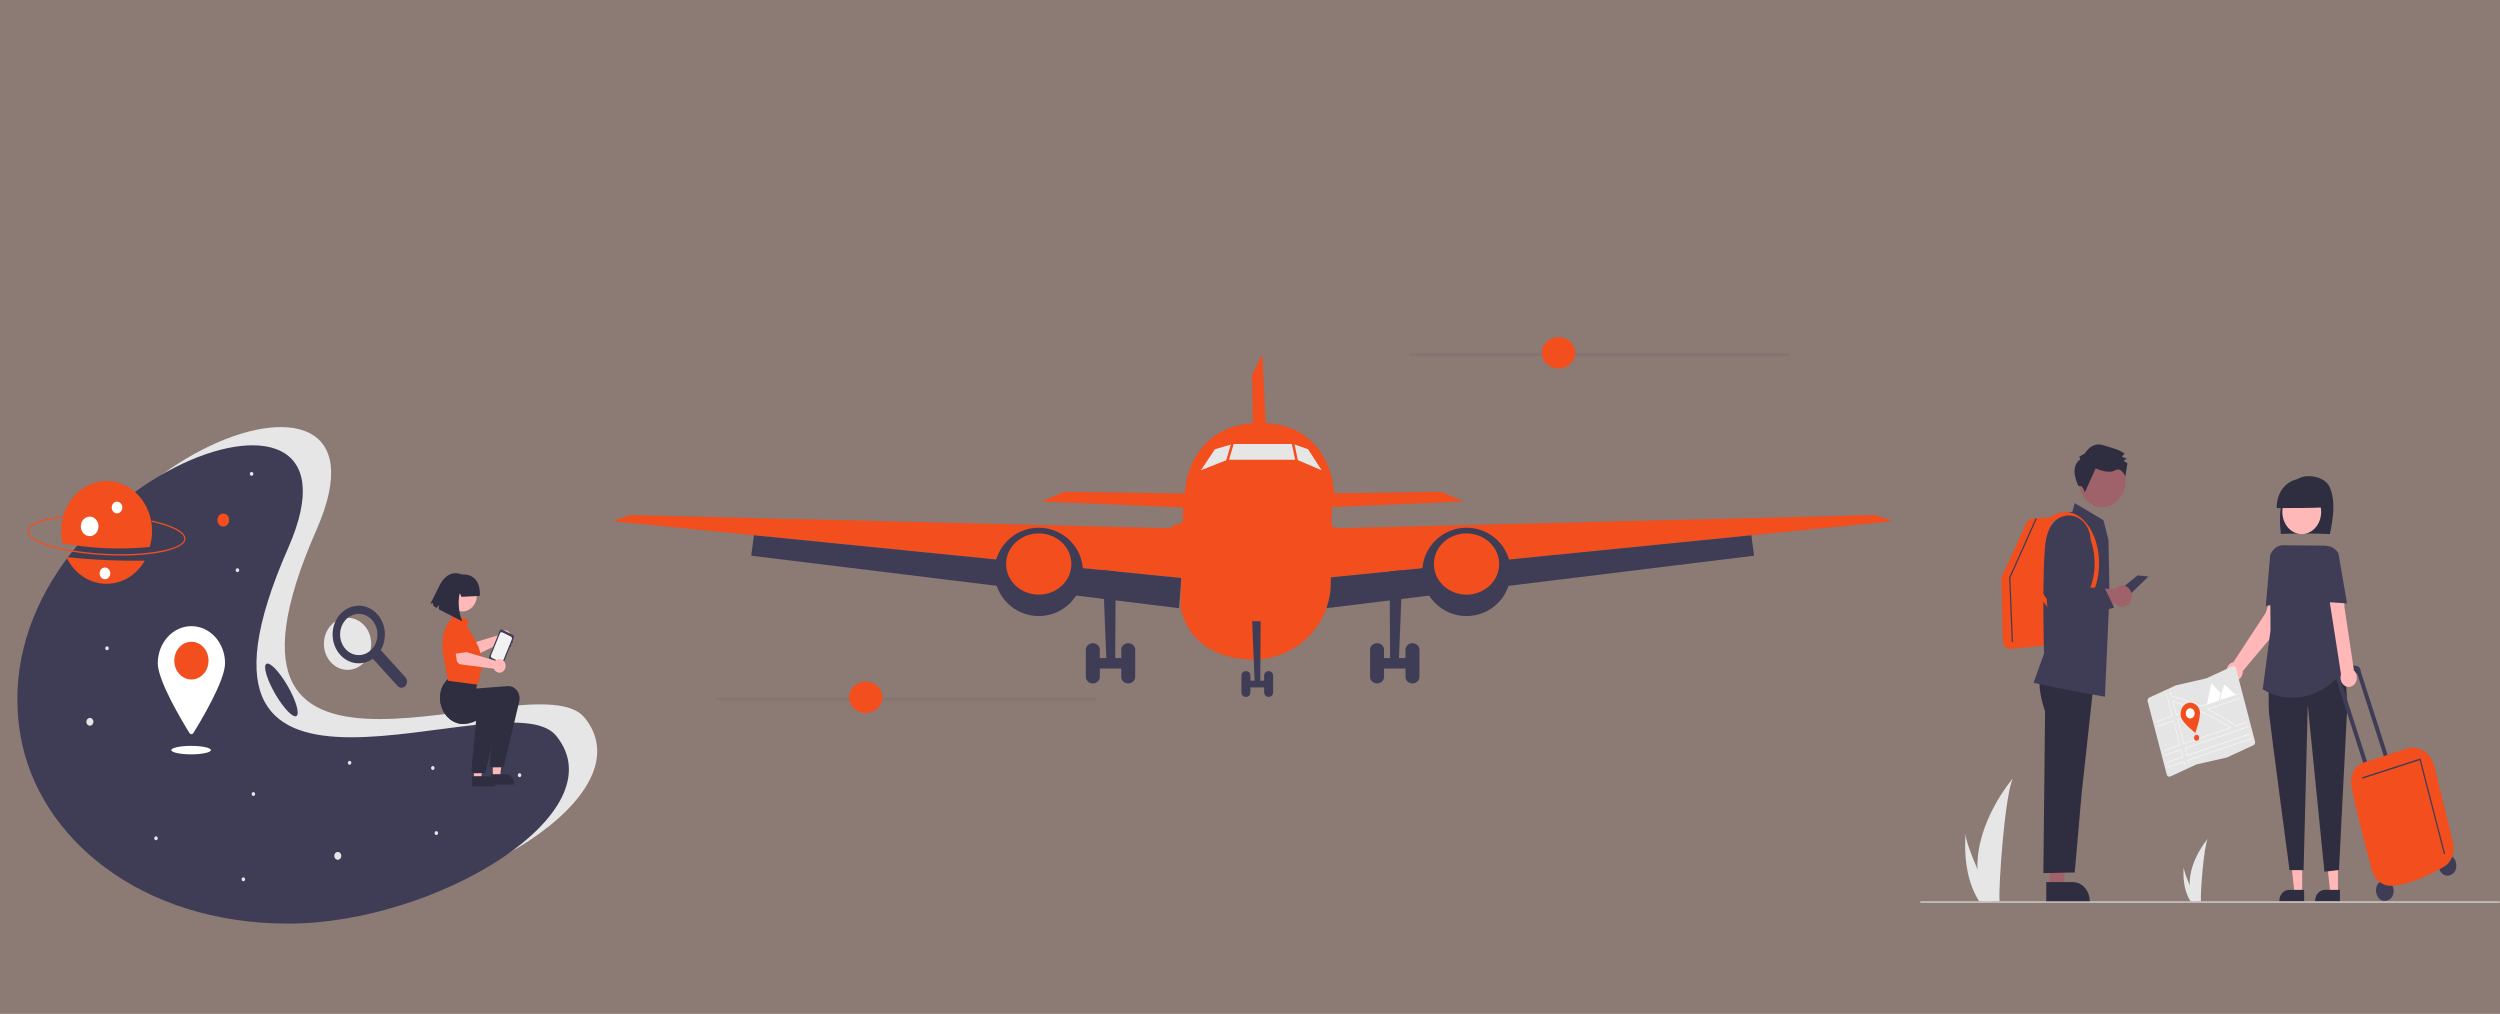 <svg width="1440" height="584" viewBox="0 0 1440 584" fill="none" xmlns="http://www.w3.org/2000/svg">
<rect x="0" y="0" width="1440" height="584" fill="#808080" stroke="none"/>
<rect width="1440" height="584" fill="#F24E1E" fill-opacity="0.11"/>
<g clip-path="url(#clip0_49_391)">
<path d="M1138.99 500.636C1139.13 506.793 1140.04 512.896 1141.67 518.765C1141.7 518.902 1141.74 519.036 1141.78 519.172H1151.78C1151.77 519.05 1151.75 518.914 1151.74 518.765C1151.08 510.002 1154.88 457.298 1159.48 448.177C1159.07 448.917 1138.22 472.79 1138.99 500.636Z" fill="#E6E6E6"/>
<path d="M1139.74 518.765C1139.82 518.902 1139.91 519.038 1140 519.172H1147.5C1147.44 519.056 1147.37 518.92 1147.3 518.765C1146.06 516.208 1142.39 508.562 1138.99 500.636C1135.34 492.118 1131.98 483.278 1132.26 480.078C1132.18 480.799 1129.65 502.799 1139.74 518.765Z" fill="#E6E6E6"/>
<path d="M1261.25 509.755C1261.32 512.883 1261.78 515.983 1262.61 518.965C1262.63 519.035 1262.65 519.103 1262.67 519.172H1267.74C1267.74 519.11 1267.73 519.041 1267.73 518.965C1267.39 514.513 1269.32 487.736 1271.65 483.102C1271.45 483.478 1260.85 495.607 1261.25 509.755Z" fill="#E6E6E6"/>
<path d="M1261.63 518.965C1261.67 519.035 1261.71 519.104 1261.76 519.172H1265.57C1265.54 519.113 1265.51 519.044 1265.47 518.965C1264.84 517.666 1262.98 513.782 1261.25 509.755C1259.39 505.427 1257.68 500.935 1257.83 499.31C1257.78 499.676 1256.5 510.854 1261.63 518.965Z" fill="#E6E6E6"/>
<path d="M1231.19 331.422L1218.27 341.939L1226.31 342.924L1237.51 332.08L1231.19 331.422Z" fill="#3F3D56"/>
<path d="M1180.64 510.99L1188.41 510.99L1192.11 476.688L1180.63 476.689L1180.64 510.99Z" fill="#9F616A"/>
<path d="M1178.65 508.087L1193.96 508.086H1193.96C1196.55 508.087 1199.03 509.262 1200.86 511.356C1202.69 513.449 1203.71 516.287 1203.71 519.247V519.61L1178.65 519.611L1178.65 508.087Z" fill="#2F2E41"/>
<path d="M1175.75 388.473C1175.75 388.473 1172.38 392.83 1177.96 409.813L1176.98 502.933L1195.05 502.53L1199.02 457.106L1206.26 390.82L1175.75 388.473Z" fill="#2F2E41"/>
<path d="M1157.7 373.773C1156.63 373.77 1155.61 373.29 1154.85 372.437C1154.08 371.583 1153.64 370.422 1153.61 369.201L1152.76 332.625L1167.28 301.118C1167.61 300.409 1168.09 299.807 1168.68 299.37C1169.27 298.934 1169.94 298.676 1170.64 298.622L1181.7 297.809L1180.75 371.537L1158.06 373.755C1157.94 373.767 1157.82 373.773 1157.7 373.773Z" fill="#F24E1E"/>
<path d="M1212.46 401.348L1212.26 401.313C1189.14 397.278 1171.69 393.41 1171.51 393.371L1171.3 393.323L1177.36 376.454C1177.31 374.691 1176 325.191 1178.51 310.969C1180.94 297.201 1192.4 294.945 1193.71 294.733L1195.02 289.761L1211.59 299.626L1214.48 311.006L1215.07 342.195L1212.46 401.348Z" fill="#3F3D56"/>
<path d="M1189.69 354.13C1179.01 354.13 1170.33 340.849 1170.33 324.525C1170.33 308.201 1179.01 294.921 1189.69 294.921C1200.36 294.921 1209.05 308.201 1209.05 324.525C1209.05 340.849 1200.36 354.13 1189.69 354.13ZM1189.69 297.819C1180.41 297.819 1172.86 309.799 1172.86 324.525C1172.86 339.251 1180.41 351.231 1189.69 351.231C1198.97 351.231 1206.51 339.251 1206.51 324.525C1206.51 309.799 1198.97 297.819 1189.69 297.819Z" fill="#F24E1E"/>
<path d="M1222.44 337.154C1221.69 337.154 1220.95 337.33 1220.27 337.672C1219.58 338.014 1218.97 338.515 1218.46 339.142H1190.61L1180.41 341.626L1182.09 356.407L1218.38 347.477C1218.98 348.254 1219.74 348.846 1220.59 349.199C1221.44 349.552 1222.36 349.655 1223.25 349.499C1224.15 349.343 1225 348.933 1225.72 348.306C1226.44 347.679 1227.01 346.855 1227.39 345.909C1227.76 344.964 1227.92 343.926 1227.85 342.892C1227.78 341.858 1227.49 340.86 1226.99 339.99C1226.5 339.119 1225.83 338.403 1225.03 337.908C1224.23 337.413 1223.34 337.153 1222.44 337.154Z" fill="#9F616A"/>
<path d="M1220.39 287.666C1225.63 281.669 1225.63 271.945 1220.39 265.947C1215.15 259.95 1206.65 259.95 1201.41 265.947C1196.17 271.945 1196.17 281.669 1201.41 287.666C1206.65 293.664 1215.15 293.664 1220.39 287.666Z" fill="#9F616A"/>
<path d="M1198.28 264.529L1197.63 263.031L1200.9 261.17C1200.9 261.17 1204.51 254.445 1211.05 256.335C1217.58 258.225 1220.52 259.356 1220.52 259.356L1223.79 261.236L1222.15 263.102L1225.09 264.233L1223.13 265.35L1225.41 266.853L1224.18 274.559C1224.18 274.559 1222.14 268.714 1218.21 270.948C1214.28 273.181 1207.09 269.793 1207.09 269.793L1200.85 283.619C1200.85 283.619 1199.56 278.772 1197.27 280.064C1197.27 280.064 1191.4 269.374 1198.28 264.529Z" fill="#2F2E41"/>
<path d="M1314.9 359.077L1314.33 346.766L1308.54 341.383L1305.18 352.783L1286.42 381.412C1285.54 381.575 1284.71 382.025 1284.04 382.709C1283.37 383.393 1282.88 384.282 1282.64 385.272C1282.4 386.261 1282.41 387.31 1282.67 388.293C1282.93 389.276 1283.43 390.153 1284.12 390.819C1284.8 391.486 1285.64 391.914 1286.53 392.054C1287.42 392.194 1288.32 392.039 1289.14 391.608C1289.95 391.177 1290.65 390.488 1291.13 389.622C1291.61 388.756 1291.87 387.749 1291.87 386.722C1291.87 386.649 1291.86 386.579 1291.86 386.507L1314.9 359.077Z" fill="#FFB7B7"/>
<path d="M1326.05 514.237L1321.61 514.237L1319.5 494.657L1326.05 494.658L1326.05 514.237Z" fill="#FFB7B7"/>
<path d="M1327.18 519.158L1312.88 519.157V518.95C1312.88 517.261 1313.46 515.64 1314.51 514.446C1315.55 513.251 1316.97 512.58 1318.44 512.58L1327.18 512.58L1327.18 519.158Z" fill="#2F2E41"/>
<path d="M1346.68 514.237L1342.24 514.237L1340.13 494.657L1346.68 494.658L1346.68 514.237Z" fill="#FFB7B7"/>
<path d="M1347.81 519.158L1333.5 519.157V518.95C1333.5 517.261 1334.09 515.64 1335.13 514.446C1336.18 513.251 1337.59 512.58 1339.07 512.58L1347.81 512.58L1347.81 519.158Z" fill="#2F2E41"/>
<path d="M1341.99 307.647C1343.87 298.773 1345.46 288.765 1341.91 280.592C1339.46 274.921 1330.36 273.012 1325.15 275.055C1319.94 277.098 1316.17 282.64 1314.52 288.683C1312.86 294.727 1313.05 301.238 1313.77 307.521C1323.36 307.31 1332.94 307.099 1341.99 307.647Z" fill="#2F2E41"/>
<path d="M1331.17 306.077C1336.59 302.689 1338.58 294.918 1335.62 288.72C1332.66 282.522 1325.87 280.244 1320.45 283.632C1315.03 287.02 1313.04 294.791 1316 300.989C1318.96 307.187 1325.76 309.465 1331.17 306.077Z" fill="#FFB8B8"/>
<path d="M1339.48 292.22C1339.51 290.067 1339.17 287.929 1338.47 285.931C1337.77 283.933 1336.72 282.116 1335.39 280.59C1334.07 279.063 1332.49 277.857 1330.74 277.043C1329 276.23 1327.14 275.825 1325.25 275.853C1323.37 275.882 1321.52 276.343 1319.79 277.208C1318.07 278.074 1316.52 279.328 1315.23 280.894C1313.93 282.46 1312.93 284.307 1312.28 286.326C1311.62 288.344 1311.33 290.492 1311.41 292.643C1320.98 292.666 1330.55 292.69 1339.48 292.22Z" fill="#2F2E41"/>
<path d="M1307.86 371.911C1307.86 371.911 1306.04 402.141 1307.03 411.363C1308.02 420.585 1318.76 501.205 1318.76 501.205L1326.87 501.188L1329.28 406.183L1338.87 502.112L1347.25 501.114L1352.01 407.278C1352.01 407.278 1351.26 372.147 1345.2 368.625L1307.86 371.911Z" fill="#2F2E41"/>
<path d="M1320.58 401.878C1314.62 401.875 1308.75 400.249 1303.46 397.134L1303.34 397.066L1307.82 363.043L1307.53 322.494C1307.53 321.381 1307.71 320.277 1308.08 319.247C1308.45 318.217 1308.99 317.282 1309.68 316.495C1310.37 315.708 1311.19 315.086 1312.09 314.665C1312.99 314.245 1313.95 314.033 1314.93 314.043L1338.97 314.296C1340.04 314.307 1341.09 314.569 1342.06 315.065C1343.03 315.561 1343.91 316.28 1344.62 317.179C1345.34 318.077 1345.89 319.136 1346.24 320.288C1346.59 321.44 1346.72 322.661 1346.64 323.875L1344.39 356.383L1351.83 382.767L1350.53 384.735C1347.05 390.057 1342.52 394.377 1337.33 397.353C1332.13 400.328 1326.39 401.878 1320.58 401.878Z" fill="#3F3D56"/>
<path d="M1305.12 349.026L1307.64 319.607L1308.45 318.288C1309 317.385 1309.71 316.616 1310.52 316.026C1311.34 315.435 1312.25 315.035 1313.2 314.848C1314.15 314.66 1315.12 314.69 1316.06 314.934C1317 315.178 1317.89 315.633 1318.68 316.271L1319.37 316.835L1318.69 346.648L1305.12 349.026Z" fill="#3F3D56"/>
<path d="M1408.37 492.756C1414.88 490.697 1417.66 502.016 1411.16 504.14C1404.65 506.199 1401.87 494.881 1408.37 492.756Z" fill="#3F3D56"/>
<path d="M1372.25 507.324C1378.76 505.265 1381.54 516.583 1375.05 518.708C1368.53 520.767 1365.75 509.448 1372.25 507.324Z" fill="#3F3D56"/>
<path d="M1357.63 387.95L1357.73 387.918L1374.51 440.039L1376.72 439.328L1359.82 386.832C1359.79 386.023 1359.51 385.253 1359.04 384.649C1358.57 384.045 1357.93 383.644 1357.23 383.513C1348.84 381.994 1345.44 390.517 1345.44 390.517L1345.47 390.574L1362.63 443.862L1364.84 443.15L1348.19 391.43C1353.26 385.694 1357.63 387.95 1357.63 387.95Z" fill="#3F3D56"/>
<path d="M1376.86 510.256C1374.47 510.232 1372.14 509.334 1370.23 507.693C1368.31 506.052 1366.9 503.754 1366.2 501.133C1363 489.14 1355.45 460.405 1354.45 452.607C1353.14 442.453 1360.49 439.566 1360.65 439.504C1360.85 439.428 1363.8 438.482 1367.89 437.173C1374.84 434.948 1385.33 431.586 1385.72 431.388C1387.35 430.741 1389.07 430.485 1390.79 430.637C1392.51 430.788 1394.18 431.344 1395.7 432.27C1397.27 433.213 1398.65 434.511 1399.77 436.085C1400.88 437.659 1401.7 439.476 1402.19 441.426L1412.99 485.42C1413.66 488.117 1413.47 490.997 1412.47 493.551C1411.46 496.106 1409.69 498.171 1407.48 499.383C1399.15 503.967 1386.92 510.082 1377.03 510.254C1376.97 510.255 1376.92 510.256 1376.86 510.256Z" fill="#F24E1E"/>
<path d="M1355.85 386.147L1350.42 349.836L1349.81 337.581L1341.03 340.873L1348.43 388.42C1348.13 389.346 1348.06 390.347 1348.23 391.315C1348.39 392.284 1348.79 393.182 1349.37 393.911C1349.95 394.64 1350.69 395.172 1351.52 395.449C1352.35 395.727 1353.23 395.738 1354.06 395.483C1354.89 395.228 1355.65 394.715 1356.24 394.002C1356.84 393.288 1357.25 392.401 1357.44 391.437C1357.62 390.474 1357.57 389.47 1357.29 388.537C1357.01 387.604 1356.51 386.778 1355.85 386.147Z" fill="#FFB7B7"/>
<path d="M1351.9 347.558L1338.19 346.705L1334.97 317.11L1335.29 316.798C1336.06 316.032 1336.95 315.448 1337.92 315.08C1338.89 314.711 1339.92 314.565 1340.94 314.65C1341.96 314.736 1342.95 315.05 1343.86 315.577C1344.77 316.103 1345.59 316.83 1346.25 317.717L1346.89 318.56L1346.9 318.614L1351.9 347.558Z" fill="#3F3D56"/>
<path d="M1407.73 492.126L1393.71 437.863L1360.77 448.517L1360.57 447.721L1394.21 436.844L1394.31 437.237L1408.42 491.891L1407.73 492.126Z" fill="#3F3D56"/>
<path d="M1158.75 369.883L1157.26 332.659L1172.54 298.478L1173.18 298.855L1157.99 332.841L1159.47 369.845L1158.75 369.883Z" fill="#3F3D56"/>
<path d="M1439.64 520H1106.36C1106.27 520 1106.17 519.956 1106.11 519.879C1106.04 519.801 1106 519.696 1106 519.586C1106 519.476 1106.04 519.371 1106.11 519.293C1106.17 519.216 1106.27 519.172 1106.36 519.172H1439.64C1439.73 519.172 1439.83 519.216 1439.89 519.293C1439.96 519.371 1440 519.476 1440 519.586C1440 519.696 1439.96 519.801 1439.89 519.879C1439.83 519.956 1439.73 520 1439.64 520Z" fill="#CCCCCC"/>
<path d="M1182.27 359.178L1179.08 348.338L1178.31 312.205L1179.67 307.078C1180.16 305.233 1180.97 303.519 1182.05 302.04C1183.13 300.562 1184.46 299.348 1185.96 298.471C1187.46 297.595 1189.1 297.075 1190.78 296.941C1192.46 296.807 1194.15 297.063 1195.74 297.694C1197.33 298.324 1198.8 299.316 1200.05 300.609C1201.3 301.903 1202.31 303.472 1203.01 305.222C1203.72 306.972 1204.11 308.868 1204.16 310.795C1204.21 312.722 1203.92 314.641 1203.31 316.437L1196.04 337.763L1196.41 338.584L1212.16 338.438L1217.76 349.966L1182.27 359.178Z" fill="#3F3D56"/>
<path d="M1282.65 436.315L1282.64 436.318L1265.17 440.319L1250.15 447.242C1249.95 447.331 1249.75 447.376 1249.54 447.374C1249.33 447.371 1249.12 447.322 1248.93 447.228C1248.74 447.134 1248.56 446.998 1248.41 446.827C1248.27 446.656 1248.15 446.453 1248.07 446.231C1248.06 446.179 1248.04 446.125 1248.03 446.071L1237.05 404.02C1236.93 403.584 1236.97 403.115 1237.14 402.704C1237.31 402.294 1237.61 401.973 1237.98 401.805L1253.28 394.755L1253.29 394.753L1270.76 390.752L1285.78 383.829C1286.17 383.648 1286.61 383.653 1287 383.843C1287.39 384.033 1287.7 384.391 1287.86 384.84C1287.87 384.892 1287.89 384.945 1287.91 385L1298.88 427.051C1299 427.487 1298.96 427.956 1298.79 428.366C1298.62 428.776 1298.32 429.097 1297.95 429.266L1282.65 436.315Z" fill="#E5E5E5"/>
<path d="M1263.91 408.069C1259.9 406.452 1255.76 405.035 1251.61 403.858L1251.4 403.799L1253.51 411.888L1264.26 408.212L1263.91 408.069ZM1253.67 411.538L1251.75 404.19C1255.71 405.317 1259.65 406.662 1263.47 408.19L1253.67 411.538ZM1284.89 419.003C1283.03 417.797 1281.14 416.642 1279.22 415.538C1278.69 415.233 1278.16 414.932 1277.63 414.636C1274.38 412.829 1271.09 411.181 1267.74 409.692L1267.7 409.675L1254.14 414.308L1257.84 428.495L1285.15 419.165L1284.89 419.003ZM1258.01 428.146L1254.44 414.497L1267.69 409.971C1270.92 411.407 1274.11 412.998 1277.26 414.744C1277.81 415.047 1278.35 415.354 1278.9 415.666C1280.8 416.754 1282.67 417.894 1284.52 419.085L1258.01 428.146ZM1284.89 419.003C1283.03 417.797 1281.14 416.642 1279.22 415.538C1278.69 415.233 1278.16 414.932 1277.63 414.636C1274.38 412.829 1271.09 411.181 1267.74 409.692L1267.7 409.675L1254.14 414.308L1257.84 428.495L1285.15 419.165L1284.89 419.003ZM1258.01 428.146L1254.44 414.497L1267.69 409.971C1270.92 411.407 1274.11 412.998 1277.26 414.744C1277.81 415.047 1278.35 415.354 1278.9 415.666C1280.8 416.754 1282.67 417.894 1284.52 419.085L1258.01 428.146ZM1263.91 408.069C1259.9 406.452 1255.76 405.035 1251.61 403.858L1251.4 403.799L1253.51 411.888L1264.26 408.212L1263.91 408.069ZM1253.67 411.538L1251.75 404.19C1255.71 405.317 1259.65 406.662 1263.47 408.19L1253.67 411.538ZM1263.91 408.069C1259.9 406.452 1255.76 405.035 1251.61 403.858L1251.4 403.799L1253.51 411.888L1264.26 408.212L1263.91 408.069ZM1253.67 411.538L1251.75 404.19C1255.71 405.317 1259.65 406.662 1263.47 408.19L1253.67 411.538ZM1284.89 419.003C1283.03 417.797 1281.14 416.642 1279.22 415.538C1278.69 415.233 1278.16 414.932 1277.63 414.636C1274.38 412.829 1271.09 411.181 1267.74 409.692L1267.7 409.675L1254.14 414.308L1257.84 428.495L1285.15 419.165L1284.89 419.003ZM1258.01 428.146L1254.44 414.497L1267.69 409.971C1270.92 411.407 1274.11 412.998 1277.26 414.744C1277.81 415.047 1278.35 415.354 1278.9 415.666C1280.8 416.754 1282.67 417.894 1284.52 419.085L1258.01 428.146ZM1246.84 434.891L1246.91 435.16L1256.19 431.988L1257.21 435.888L1247.93 439.06L1248 439.329L1257.52 436.076L1256.36 431.639L1246.84 434.891ZM1260.26 437.774L1260.98 440.499L1261.2 440.394L1260.57 437.963L1296.77 425.593L1296.7 425.324L1260.26 437.774ZM1294.98 418.735L1294.91 418.466L1258.47 430.916L1259.63 435.354L1296.07 422.904L1296 422.635L1259.8 435.004L1258.78 431.104L1294.98 418.735ZM1267.92 406.67C1262.37 404.231 1256.67 402.268 1250.87 400.797L1250.16 398.074L1249.93 398.179L1250.65 400.924L1250.89 401.089C1256.67 402.558 1262.34 404.517 1267.87 406.949L1267.91 406.966L1289.94 399.438L1289.87 399.169L1267.92 406.67ZM1251.09 412.422L1241.8 415.594L1241.87 415.863L1251.39 412.611L1247.87 399.127L1247.64 399.232L1251.09 412.422ZM1290.57 401.859L1271.2 408.477L1271.52 408.628C1274.49 410.059 1277.45 411.64 1280.41 413.371C1280.83 413.617 1281.25 413.867 1281.67 414.12C1283.75 415.373 1285.82 416.696 1287.88 418.089L1288.11 418.154L1294.28 416.046L1294.21 415.777L1288.05 417.88C1286.02 416.5 1283.97 415.187 1281.9 413.941C1281.48 413.691 1281.07 413.444 1280.65 413.2C1277.76 411.5 1274.85 409.941 1271.93 408.522L1290.64 402.128L1290.57 401.859ZM1248.63 441.749L1248.7 442.018L1257.98 438.846L1258.69 441.552L1258.92 441.447L1258.15 438.497L1248.63 441.749ZM1242.51 418.284L1242.58 418.553L1251.86 415.38L1255.42 429.03L1246.14 432.202L1246.21 432.471L1255.73 429.218L1252.02 415.031L1242.51 418.284ZM1263.91 408.069C1259.9 406.452 1255.76 405.035 1251.61 403.858L1251.4 403.799L1253.51 411.888L1264.26 408.212L1263.91 408.069ZM1253.67 411.538L1251.75 404.19C1255.71 405.317 1259.65 406.662 1263.47 408.19L1253.67 411.538ZM1284.89 419.003C1283.03 417.797 1281.14 416.642 1279.22 415.538C1278.69 415.233 1278.16 414.932 1277.63 414.636C1274.38 412.829 1271.09 411.181 1267.74 409.692L1267.7 409.675L1254.14 414.308L1257.84 428.495L1285.15 419.165L1284.89 419.003ZM1258.01 428.146L1254.44 414.497L1267.69 409.971C1270.92 411.407 1274.11 412.998 1277.26 414.744C1277.81 415.047 1278.35 415.354 1278.9 415.666C1280.8 416.754 1282.67 417.894 1284.52 419.085L1258.01 428.146ZM1263.91 408.069C1259.9 406.452 1255.76 405.035 1251.61 403.858L1251.4 403.799L1253.51 411.888L1264.26 408.212L1263.91 408.069ZM1253.67 411.538L1251.75 404.19C1255.71 405.317 1259.65 406.662 1263.47 408.19L1253.67 411.538ZM1284.89 419.003C1283.03 417.797 1281.14 416.642 1279.22 415.538C1278.69 415.233 1278.16 414.932 1277.63 414.636C1274.38 412.829 1271.09 411.181 1267.74 409.692L1267.7 409.675L1254.14 414.308L1257.84 428.495L1285.15 419.165L1284.89 419.003ZM1258.01 428.146L1254.44 414.497L1267.69 409.971C1270.92 411.407 1274.11 412.998 1277.26 414.744C1277.81 415.047 1278.35 415.354 1278.9 415.666C1280.8 416.754 1282.67 417.894 1284.52 419.085L1258.01 428.146Z" fill="white"/>
<path d="M1267.03 409.335C1267.92 412.741 1264.51 422.17 1264.51 422.17C1264.51 422.17 1257.14 416.424 1256.25 413.019C1255.82 411.383 1255.98 409.621 1256.69 408.119C1257.4 406.617 1258.6 405.499 1260.03 405.01C1261.46 404.522 1263 404.703 1264.31 405.514C1265.62 406.325 1266.6 407.7 1267.03 409.335Z" fill="#F24E1E"/>
<path d="M1264.03 410.067C1264.18 410.625 1264.17 411.219 1264.02 411.775C1263.87 412.331 1263.58 412.824 1263.19 413.191C1262.8 413.558 1262.31 413.783 1261.81 413.838C1261.3 413.893 1260.79 413.774 1260.35 413.498C1259.9 413.221 1259.53 412.799 1259.29 412.285C1259.06 411.77 1258.96 411.187 1259.01 410.608C1259.06 410.029 1259.26 409.481 1259.59 409.033C1259.91 408.585 1260.34 408.256 1260.83 408.09C1261.16 407.979 1261.49 407.942 1261.83 407.982C1262.17 408.021 1262.49 408.136 1262.79 408.32C1263.09 408.503 1263.35 408.752 1263.56 409.052C1263.78 409.352 1263.93 409.697 1264.03 410.067Z" fill="white"/>
<path d="M1265.23 426.693C1266.07 426.693 1266.75 425.916 1266.75 424.958C1266.75 424 1266.07 423.223 1265.23 423.223C1264.4 423.223 1263.72 424 1263.72 424.958C1263.72 425.916 1264.4 426.693 1265.23 426.693Z" fill="#F24E1E"/>
<path d="M1281.78 402.148L1271.24 405.749C1271.23 405.753 1271.21 405.757 1271.2 405.759L1273.61 394.178C1273.62 394.107 1273.65 394.04 1273.7 393.986C1273.74 393.933 1273.8 393.893 1273.86 393.872C1273.92 393.851 1273.98 393.849 1274.05 393.866C1274.11 393.884 1274.17 393.92 1274.21 393.971L1279.29 399.456L1279.53 399.719L1281.78 402.148Z" fill="white"/>
<path opacity="0.2" d="M1281.78 402.148L1278.18 403.377L1279.18 399.839L1279.25 399.584L1279.29 399.456L1279.53 399.719L1281.78 402.148Z" fill="black"/>
<path d="M1287.65 400.143L1278.53 403.257L1279.53 399.719L1279.6 399.464L1280.91 394.852C1280.93 394.78 1280.97 394.715 1281.02 394.66C1281.07 394.606 1281.13 394.564 1281.19 394.538C1281.25 394.511 1281.32 394.5 1281.39 394.505C1281.46 394.511 1281.52 394.532 1281.59 394.569C1281.6 394.58 1281.62 394.592 1281.63 394.605L1287.65 400.143Z" fill="white"/>
</g>
<g clip-path="url(#clip1_49_391)">
<path d="M811.548 204.311C811.548 204.782 812.111 205.161 812.812 205.161H1029.77C1030.48 205.161 1031.04 204.782 1031.04 204.311C1031.04 203.84 1030.48 203.462 1029.77 203.462H812.812C812.111 203.462 811.548 203.84 811.548 204.311Z" fill="#3F3D56" fill-opacity="0.1"/>
<path d="M635.095 325.631L637.242 379.039H632.016V385.085H646.624V379.039H642.363L642.667 325.631H635.095Z" fill="#3F3D56"/>
<path d="M629.458 370.474C631.682 370.474 633.485 372.166 633.485 374.253V389.872C633.485 391.959 631.682 393.651 629.458 393.651C627.235 393.651 625.432 391.959 625.432 389.872V374.253C625.432 372.166 627.235 370.474 629.458 370.474Z" fill="#3F3D56"/>
<path d="M649.857 370.474C652.081 370.474 653.883 372.166 653.883 374.253V389.872C653.883 391.959 652.081 393.651 649.857 393.651C647.634 393.651 645.831 391.959 645.831 389.872V374.253C645.831 372.166 647.634 370.474 649.857 370.474Z" fill="#3F3D56"/>
<path d="M682.603 292.355L599.934 288.828L612.817 283.286L685.287 284.293L682.603 292.355Z" fill="#F24E1E"/>
<path d="M353 300.187L362.984 296.66L672.94 304.217L685.824 298.675L680.456 332.937L434.244 308.312L353 300.187Z" fill="#F24E1E"/>
<path d="M432.717 320.089L434.244 308.312L680.456 332.937L679.114 350.32L432.717 320.089Z" fill="#3F3D56"/>
<path d="M598.323 354.854C612.406 354.854 623.822 343.463 623.822 329.41C623.822 315.357 612.406 303.966 598.323 303.966C584.241 303.966 572.825 315.357 572.825 329.41C572.825 343.463 584.241 354.854 598.323 354.854Z" fill="#3F3D56"/>
<path d="M598.323 342.51C608.7 342.51 617.112 334.615 617.112 324.875C617.112 315.136 608.7 307.241 598.323 307.241C587.947 307.241 579.535 315.136 579.535 324.875C579.535 334.615 587.947 342.51 598.323 342.51Z" fill="#F24E1E"/>
<path d="M807.949 325.631L805.801 379.039H811.028V385.085H796.42V379.039H800.68L800.376 325.631H807.949Z" fill="#3F3D56"/>
<path d="M813.585 370.474H813.585C811.362 370.474 809.559 372.166 809.559 374.253V389.872C809.559 391.959 811.362 393.651 813.585 393.651H813.585C815.809 393.651 817.611 391.959 817.611 389.872V374.253C817.611 372.166 815.809 370.474 813.585 370.474Z" fill="#3F3D56"/>
<path d="M793.186 370.474H793.186C790.963 370.474 789.16 372.166 789.16 374.253V389.872C789.16 391.959 790.963 393.651 793.186 393.651H793.186C795.41 393.651 797.212 391.959 797.212 389.872V374.253C797.212 372.166 795.41 370.474 793.186 370.474Z" fill="#3F3D56"/>
<path d="M760.441 292.355L843.11 288.828L830.226 283.286L757.757 284.293L760.441 292.355Z" fill="#F24E1E"/>
<path d="M730.852 281.5L727.094 203.907L721.189 215.999L722.263 284.019L730.852 281.5Z" fill="#F24E1E"/>
<path d="M1090.04 300.187L1080.06 296.66L770.103 304.217L757.22 298.675L762.588 332.937L1008.8 308.312L1090.04 300.187Z" fill="#F24E1E"/>
<path d="M1010.33 320.089L1008.8 308.312L762.588 332.937L763.93 350.32L1010.33 320.089Z" fill="#3F3D56"/>
<path d="M844.72 354.854C858.803 354.854 870.219 343.463 870.219 329.41C870.219 315.357 858.803 303.966 844.72 303.966C830.638 303.966 819.222 315.357 819.222 329.41C819.222 343.463 830.638 354.854 844.72 354.854Z" fill="#3F3D56"/>
<path d="M844.72 342.51C855.097 342.51 863.509 334.615 863.509 324.875C863.509 315.136 855.097 307.241 844.72 307.241C834.344 307.241 825.932 315.136 825.932 324.875C825.932 334.615 834.344 342.51 844.72 342.51Z" fill="#F24E1E"/>
<path d="M768.359 282.69L767.14 291.117L766.507 336.484C766.458 339.86 766.024 343.195 765.208 346.43C762.856 355.852 757.365 364.423 749.254 370.635C741.894 376.278 731.855 380.551 718.569 379.795C683.14 377.78 680.01 349.478 680.01 349.478L681.347 298.156L681.529 291.117L683.14 278.417C683.14 278.417 687.434 242.644 727.158 243.651C766.883 244.659 768.359 282.69 768.359 282.69Z" fill="#F24E1E"/>
<path d="M691.729 270.859L699.781 258.767L709.98 255.744H744.873L753.462 258.767L761.257 270.859L747.02 264.813H707.085L691.729 270.859Z" fill="#E6E6E6"/>
<path d="M721.258 357.796L722.635 392.058H719.282V395.936H728.653V392.058H725.92L726.115 357.796H721.258Z" fill="#3F3D56"/>
<path d="M717.642 386.563C719.068 386.563 720.225 387.648 720.225 388.987V399.007C720.225 400.346 719.068 401.431 717.642 401.431C716.215 401.431 715.059 400.346 715.059 399.007V388.987C715.059 387.648 716.215 386.563 717.642 386.563Z" fill="#3F3D56"/>
<path d="M730.728 386.563C732.154 386.563 733.311 387.648 733.311 388.987V399.007C733.311 400.346 732.154 401.431 730.728 401.431C729.301 401.431 728.145 400.346 728.145 399.007V388.987C728.145 387.648 729.301 386.563 730.728 386.563Z" fill="#3F3D56"/>
<path d="M711.265 248.317L703.849 273.379L705.278 273.751L712.694 248.69L711.265 248.317Z" fill="#F24E1E"/>
<path d="M744.897 252.315L743.44 252.584L748.783 278.107L750.24 277.838L744.897 252.315Z" fill="#F24E1E"/>
<path d="M897.712 212.278C903.037 212.278 907.354 208.226 907.354 203.228C907.354 198.23 903.037 194.178 897.712 194.178C892.387 194.178 888.07 198.23 888.07 203.228C888.07 208.226 892.387 212.278 897.712 212.278Z" fill="#F24E1E"/>
<path d="M412.516 402.714C412.516 403.185 413.079 403.564 413.78 403.564H630.743C631.444 403.564 632.007 403.185 632.007 402.714C632.007 402.243 631.444 401.865 630.743 401.865H413.78C413.079 401.865 412.516 402.243 412.516 402.714Z" fill="#3F3D56" fill-opacity="0.1"/>
<path d="M498.681 410.681C504.006 410.681 508.323 406.629 508.323 401.631C508.323 396.633 504.006 392.581 498.681 392.581C493.356 392.581 489.039 396.633 489.039 401.631C489.039 406.629 493.356 410.681 498.681 410.681Z" fill="#F24E1E"/>
</g>
<g clip-path="url(#clip2_49_391)">
<path d="M200.181 385.845C207.697 385.845 213.789 379.128 213.789 370.841C213.789 362.554 207.697 355.837 200.181 355.837C192.666 355.837 186.573 362.554 186.573 370.841C186.573 379.128 192.666 385.845 200.181 385.845Z" fill="#E6E6E6"/>
<path d="M233.533 390.122L219.312 374.443C220.402 372.573 221.14 370.481 221.484 368.291C221.827 366.101 221.769 363.858 221.311 361.693C220.854 359.529 220.007 357.487 218.821 355.69C217.636 353.893 216.135 352.377 214.407 351.231C211.155 349.089 207.292 348.371 203.583 349.221C199.873 350.071 196.589 352.425 194.379 355.818C192.346 358.961 191.37 362.787 191.618 366.638C191.866 370.488 193.323 374.124 195.739 376.918C198.154 379.713 201.377 381.493 204.854 381.951C208.33 382.409 211.843 381.518 214.788 379.43L229.009 395.11C229.609 395.771 230.422 396.142 231.27 396.142C232.118 396.142 232.932 395.77 233.531 395.109C234.131 394.448 234.468 393.551 234.468 392.616C234.468 391.681 234.132 390.784 233.533 390.122ZM214.257 373.857C212.495 375.8 210.176 377.009 207.696 377.279C205.216 377.548 202.728 376.861 200.656 375.334C198.584 373.808 197.057 371.537 196.333 368.907C195.61 366.278 195.736 363.453 196.689 360.915C197.643 358.376 199.365 356.281 201.563 354.986C203.761 353.691 206.298 353.276 208.742 353.812C211.186 354.348 213.386 355.802 214.967 357.925C216.548 360.049 217.412 362.712 217.412 365.46C217.413 367.02 217.136 368.564 216.594 370.006C216.053 371.447 215.259 372.756 214.257 373.857Z" fill="#3F3D56"/>
<path d="M336.618 413.251C372.986 457.596 267.561 521.505 182.375 521.505C97.188 521.505 38.252 471.987 28.131 413.251C3.59 270.836 237.229 180.317 182.375 304.997C102.418 486.733 307.977 378.328 336.618 413.251Z" fill="#E6E6E6"/>
<path d="M320.3 423.746C356.669 468.092 251.243 532 166.057 532C80.87 532 21.935 482.482 11.813 423.746C-12.728 281.331 220.911 190.813 166.057 315.492C86.1 497.228 291.659 388.823 320.3 423.746Z" fill="#3F3D56"/>
<path d="M60.855 319.776C35.336 318.537 15.549 312.468 15.809 305.958C15.965 302.055 23.187 298.917 35.624 297.348C35.668 297.342 35.713 297.346 35.757 297.36C35.8 297.373 35.84 297.396 35.875 297.426C35.91 297.457 35.94 297.495 35.962 297.538C35.983 297.581 35.997 297.629 36.002 297.678C36.007 297.727 36.004 297.777 35.991 297.824C35.979 297.872 35.958 297.916 35.93 297.955C35.902 297.993 35.867 298.025 35.828 298.049C35.789 298.073 35.745 298.088 35.701 298.093C23.985 299.571 16.624 302.597 16.488 305.991C16.253 311.878 36.584 317.847 60.885 319.027C85.186 320.207 105.914 316.23 106.149 310.344C106.285 306.936 99.147 303.198 87.52 300.588C87.476 300.578 87.435 300.559 87.398 300.531C87.361 300.504 87.329 300.469 87.304 300.427C87.279 300.386 87.262 300.34 87.253 300.292C87.245 300.243 87.245 300.194 87.254 300.145C87.263 300.097 87.28 300.051 87.305 300.01C87.331 299.969 87.363 299.934 87.4 299.907C87.437 299.88 87.479 299.861 87.523 299.852C87.567 299.843 87.612 299.843 87.656 299.853C99.997 302.623 106.985 306.459 106.828 310.377C106.568 316.886 86.374 321.015 60.855 319.776Z" fill="#F24E1E"/>
<path d="M38.19 320.866C40.325 325.338 43.487 329.113 47.361 331.813C51.234 334.514 55.683 336.046 60.263 336.256C64.842 336.465 69.391 335.345 73.454 333.008C77.517 330.67 80.952 327.197 83.416 322.936C68.318 323.16 53.219 322.469 38.19 320.866Z" fill="#F24E1E"/>
<path d="M86.239 315.051C87.524 310.802 87.894 306.282 87.32 301.847C86.746 297.413 85.245 293.187 82.933 289.504C80.622 285.82 77.565 282.78 74.004 280.625C70.444 278.469 66.477 277.257 62.417 277.084C58.358 276.911 54.318 277.782 50.617 279.629C46.916 281.475 43.655 284.246 41.093 287.722C38.531 291.198 36.739 295.284 35.856 299.656C34.974 304.028 35.027 308.567 36.011 312.913C52.599 316.017 69.483 316.736 86.239 315.051Z" fill="#F24E1E"/>
<path d="M67.395 295.703C69.085 295.703 70.455 294.192 70.455 292.329C70.455 290.466 69.085 288.956 67.395 288.956C65.706 288.956 64.336 290.466 64.336 292.329C64.336 294.192 65.706 295.703 67.395 295.703Z" fill="white"/>
<path d="M51.649 308.818C54.465 308.818 56.748 306.301 56.748 303.196C56.748 300.09 54.465 297.573 51.649 297.573C48.833 297.573 46.55 300.09 46.55 303.196C46.55 306.301 48.833 308.818 51.649 308.818Z" fill="white"/>
<path d="M128.611 303.311C130.489 303.311 132.011 301.632 132.011 299.562C132.011 297.492 130.489 295.814 128.611 295.814C126.734 295.814 125.212 297.492 125.212 299.562C125.212 301.632 126.734 303.311 128.611 303.311Z" fill="#F24E1E"/>
<path d="M51.782 418.008C52.908 418.008 53.822 417.002 53.822 415.759C53.822 414.517 52.908 413.51 51.782 413.51C50.655 413.51 49.742 414.517 49.742 415.759C49.742 417.002 50.655 418.008 51.782 418.008Z" fill="#E6E6E6"/>
<path d="M194.562 495.223C195.689 495.223 196.602 494.216 196.602 492.974C196.602 491.732 195.689 490.725 194.562 490.725C193.436 490.725 192.523 491.732 192.523 492.974C192.523 494.216 193.436 495.223 194.562 495.223Z" fill="#E6E6E6"/>
<path d="M61.641 374.528C62.204 374.528 62.66 374.025 62.66 373.404C62.66 372.783 62.204 372.279 61.641 372.279C61.077 372.279 60.621 372.783 60.621 373.404C60.621 374.025 61.077 374.528 61.641 374.528Z" fill="#E6E6E6"/>
<path d="M145.949 458.49C146.512 458.49 146.969 457.987 146.969 457.365C146.969 456.744 146.512 456.241 145.949 456.241C145.386 456.241 144.929 456.744 144.929 457.365C144.929 457.987 145.386 458.49 145.949 458.49Z" fill="#E6E6E6"/>
<path d="M299.268 447.62C299.831 447.62 300.288 447.117 300.288 446.495C300.288 445.874 299.831 445.371 299.268 445.371C298.705 445.371 298.248 445.874 298.248 446.495C298.248 447.117 298.705 447.62 299.268 447.62Z" fill="#E6E6E6"/>
<path d="M251.335 480.98C251.898 480.98 252.355 480.476 252.355 479.855C252.355 479.234 251.898 478.731 251.335 478.731C250.771 478.731 250.315 479.234 250.315 479.855C250.315 480.476 250.771 480.98 251.335 480.98Z" fill="#E6E6E6"/>
<path d="M201.361 440.498C201.925 440.498 202.381 439.995 202.381 439.374C202.381 438.753 201.925 438.249 201.361 438.249C200.798 438.249 200.342 438.753 200.342 439.374C200.342 439.995 200.798 440.498 201.361 440.498Z" fill="#E6E6E6"/>
<path d="M136.77 329.549C137.334 329.549 137.79 329.045 137.79 328.424C137.79 327.803 137.334 327.3 136.77 327.3C136.207 327.3 135.75 327.803 135.75 328.424C135.75 329.045 136.207 329.549 136.77 329.549Z" fill="#E6E6E6"/>
<path d="M144.929 274.074C145.492 274.074 145.949 273.571 145.949 272.949C145.949 272.328 145.492 271.825 144.929 271.825C144.366 271.825 143.909 272.328 143.909 272.949C143.909 273.571 144.366 274.074 144.929 274.074Z" fill="#E6E6E6"/>
<path d="M140.17 507.593C140.733 507.593 141.19 507.089 141.19 506.468C141.19 505.847 140.733 505.344 140.17 505.344C139.607 505.344 139.15 505.847 139.15 506.468C139.15 507.089 139.607 507.593 140.17 507.593Z" fill="#E6E6E6"/>
<path d="M89.857 483.978C90.42 483.978 90.877 483.475 90.877 482.854C90.877 482.233 90.42 481.729 89.857 481.729C89.293 481.729 88.837 482.233 88.837 482.854C88.837 483.475 89.293 483.978 89.857 483.978Z" fill="#E6E6E6"/>
<path d="M249.295 443.497C249.858 443.497 250.315 442.993 250.315 442.372C250.315 441.751 249.858 441.248 249.295 441.248C248.732 441.248 248.275 441.751 248.275 442.372C248.275 442.993 248.732 443.497 249.295 443.497Z" fill="#E6E6E6"/>
<path d="M60.44 333.635C62.13 333.635 63.5 332.124 63.5 330.261C63.5 328.398 62.13 326.888 60.44 326.888C58.75 326.888 57.381 328.398 57.381 330.261C57.381 332.124 58.75 333.635 60.44 333.635Z" fill="white"/>
<path d="M129.631 382.025C129.631 392.1 115.503 415.578 111.374 422.224C111.25 422.425 111.082 422.589 110.887 422.703C110.692 422.816 110.475 422.876 110.254 422.876C110.033 422.876 109.816 422.816 109.621 422.703C109.425 422.589 109.258 422.425 109.134 422.224C105.005 415.578 90.877 392.1 90.877 382.025C90.877 379.219 91.378 376.441 92.352 373.849C93.325 371.257 94.753 368.901 96.552 366.917C98.351 364.933 100.488 363.36 102.839 362.286C105.19 361.212 107.709 360.66 110.254 360.66C112.799 360.66 115.318 361.212 117.669 362.286C120.02 363.36 122.156 364.933 123.956 366.917C125.755 368.901 127.182 371.257 128.156 373.849C129.13 376.441 129.631 379.219 129.631 382.025Z" fill="white"/>
<path d="M110.254 391.396C115.699 391.396 120.113 386.529 120.113 380.526C120.113 374.522 115.699 369.655 110.254 369.655C104.809 369.655 100.395 374.522 100.395 380.526C100.395 386.529 104.809 391.396 110.254 391.396Z" fill="#F24E1E"/>
<path d="M110.084 434.501C116.374 434.501 121.472 433.41 121.472 432.065C121.472 430.719 116.374 429.628 110.084 429.628C103.794 429.628 98.695 430.719 98.695 432.065C98.695 433.41 103.794 434.501 110.084 434.501Z" fill="white"/>
<path d="M287.692 365.166C287.606 365.35 287.533 365.541 287.474 365.738L271.23 370.715L268.303 367.556L263.402 371.804L268.092 377.951C268.47 378.448 268.985 378.796 269.558 378.942C270.132 379.089 270.733 379.026 271.271 378.764L288.818 370.224C289.414 370.68 290.121 370.924 290.845 370.926C291.57 370.928 292.278 370.686 292.875 370.234C293.472 369.781 293.93 369.139 294.188 368.392C294.446 367.645 294.491 366.83 294.319 366.054C294.146 365.278 293.763 364.578 293.221 364.048C292.679 363.518 292.003 363.182 291.284 363.086C290.564 362.989 289.835 363.137 289.194 363.508C288.552 363.88 288.028 364.458 287.692 365.166Z" fill="#FFB8B8"/>
<path d="M270.658 371.007L264.561 376.239C264.387 376.388 264.187 376.494 263.973 376.55C263.759 376.605 263.536 376.61 263.321 376.562C263.105 376.514 262.902 376.416 262.724 376.274C262.546 376.132 262.397 375.949 262.289 375.738L258.5 368.344C257.814 367.361 257.509 366.118 257.653 364.888C257.797 363.658 258.378 362.541 259.267 361.782C260.157 361.023 261.283 360.684 262.399 360.839C263.515 360.995 264.53 361.632 265.221 362.611L270.775 368.456C270.934 368.623 271.058 368.826 271.139 369.052C271.221 369.277 271.257 369.519 271.246 369.761C271.235 370.003 271.177 370.239 271.075 370.454C270.974 370.669 270.831 370.858 270.658 371.007Z" fill="#F24E1E"/>
<path d="M289.25 362.691L295.433 365.758C295.692 365.886 295.894 366.123 295.995 366.416C296.095 366.708 296.086 367.033 295.97 367.319L295.238 369.113C295.324 369.156 295.391 369.235 295.425 369.332C295.458 369.429 295.455 369.538 295.417 369.633L295.124 370.35C295.085 370.445 295.013 370.519 294.925 370.556C294.837 370.593 294.739 370.59 294.652 370.548L294.359 371.265C294.445 371.309 294.513 371.387 294.546 371.485C294.58 371.582 294.577 371.69 294.538 371.786L294.246 372.503C294.207 372.598 294.135 372.672 294.047 372.709C293.958 372.746 293.86 372.743 293.774 372.701L289.821 382.389C289.704 382.674 289.49 382.897 289.224 383.008C288.959 383.119 288.664 383.109 288.405 382.981L282.222 379.914C281.963 379.785 281.761 379.549 281.66 379.256C281.56 378.963 281.569 378.638 281.685 378.353L287.834 363.283C287.951 362.997 288.165 362.774 288.431 362.663C288.696 362.552 288.991 362.562 289.25 362.691Z" fill="#3F3D56"/>
<path d="M283.345 378.959L288.305 381.422C288.553 381.545 288.836 381.554 289.091 381.448C289.345 381.341 289.552 381.129 289.664 380.855L291.955 375.237L292.751 373.289L294.824 368.206C294.935 367.932 294.943 367.622 294.847 367.342C294.751 367.061 294.558 366.835 294.311 366.711L292.751 365.936L289.347 364.248C289.098 364.125 288.816 364.117 288.562 364.224C288.308 364.331 288.102 364.544 287.991 364.818L285.985 369.733L283.702 375.327L282.831 377.464C282.72 377.737 282.711 378.048 282.808 378.328C282.904 378.609 283.097 378.835 283.345 378.959Z" fill="#F2F2F2"/>
<path d="M272.98 448.574L277.148 448.573L279.131 430.849L272.979 430.849L272.98 448.574Z" fill="#FFB8B8"/>
<path d="M271.917 447.073L280.125 447.073C280.812 447.073 281.492 447.222 282.127 447.512C282.762 447.802 283.338 448.227 283.824 448.762C284.31 449.298 284.695 449.934 284.958 450.633C285.221 451.333 285.356 452.083 285.356 452.84V453.028L271.917 453.028L271.917 447.073Z" fill="#2F2E41"/>
<path d="M283.859 447.449L288.027 447.449L290.009 429.724L283.858 429.724L283.859 447.449Z" fill="#FFB8B8"/>
<path d="M282.796 445.949L291.004 445.949C291.69 445.949 292.371 446.098 293.006 446.388C293.64 446.677 294.217 447.102 294.703 447.638C295.188 448.173 295.574 448.809 295.836 449.509C296.099 450.209 296.235 450.959 296.235 451.716V451.903L282.796 451.904L282.796 445.949Z" fill="#2F2E41"/>
<path d="M254.286 406.981C255.173 409.883 256.858 412.409 259.105 414.21C261.353 416.01 264.052 416.996 266.83 417.03L267.041 417.034C269.192 417.101 271.718 416.337 274.197 415.238C279.092 413.068 283.793 409.594 285.041 408.638L282.927 431.049L282.07 440.135C282.048 440.37 282.072 440.607 282.138 440.832C282.205 441.056 282.313 441.263 282.457 441.438C282.6 441.614 282.775 441.754 282.971 441.851C283.167 441.947 283.379 441.997 283.593 441.998H288.872C289.211 441.998 289.54 441.874 289.808 441.646C290.076 441.419 290.268 441.099 290.354 440.738L299.071 404.136C299.332 403.04 299.353 401.892 299.132 400.786C298.911 399.679 298.454 398.647 297.799 397.774C297.145 396.901 296.311 396.213 295.367 395.766C294.423 395.319 293.395 395.126 292.37 395.204L274.265 396.572L275.529 390.995L259.368 389.81L259.32 389.848C258.933 390.159 258.555 390.485 258.195 390.826C257.294 391.666 256.495 392.631 255.819 393.697C254.608 395.61 253.836 397.817 253.569 400.131C253.302 402.445 253.548 404.795 254.286 406.981Z" fill="#2F2E41"/>
<path d="M254.285 406.981C255.173 409.883 256.858 412.409 259.105 414.21C261.353 416.01 264.052 416.996 266.83 417.03C269.486 415.548 272.049 413.871 274.502 412.011L274.197 415.238L271.531 443.508C271.51 443.743 271.533 443.981 271.6 444.205C271.666 444.43 271.775 444.636 271.918 444.812C272.062 444.987 272.237 445.128 272.433 445.224C272.628 445.32 272.84 445.37 273.054 445.371H278.334C278.672 445.371 279.001 445.248 279.27 445.02C279.538 444.792 279.73 444.473 279.816 444.112L282.927 431.049L288.532 407.509C288.794 406.414 288.815 405.265 288.594 404.159C288.373 403.053 287.916 402.021 287.261 401.148C286.606 400.275 285.772 399.586 284.828 399.139C283.884 398.692 282.857 398.5 281.832 398.577L263.726 399.945L264.991 394.368L255.819 393.697C254.608 395.61 253.836 397.817 253.569 400.131C253.302 402.445 253.548 404.795 254.285 406.981Z" fill="#2F2E41"/>
<path d="M258.172 392.119L258.05 392.103L255.23 376.815C255.206 376.683 252.901 363.496 259.968 356.603L260.091 355.659C260.123 355.418 260.201 355.187 260.322 354.982C260.442 354.778 260.601 354.604 260.788 354.474C260.975 354.343 261.186 354.259 261.405 354.227C261.624 354.195 261.847 354.216 262.059 354.288L268.716 356.565C269.093 356.693 269.411 356.977 269.602 357.358C269.793 357.738 269.844 358.185 269.743 358.605L269.096 361.32C269.993 362.482 280.557 376.505 276.877 387.309L275.229 394.412L258.172 392.119Z" fill="#F24E1E"/>
<path d="M285.817 380.188C285.658 380.298 285.507 380.422 285.365 380.559L269.082 375.739L268.018 371.379L261.839 372.29L263.043 380.212C263.14 380.852 263.423 381.439 263.849 381.887C264.276 382.335 264.822 382.618 265.406 382.694L284.455 385.175C284.757 385.901 285.253 386.508 285.876 386.916C286.499 387.324 287.22 387.512 287.943 387.457C288.666 387.402 289.357 387.106 289.923 386.607C290.49 386.109 290.905 385.432 291.114 384.667C291.323 383.902 291.316 383.085 291.093 382.324C290.871 381.564 290.444 380.896 289.869 380.41C289.294 379.924 288.598 379.642 287.874 379.602C287.151 379.563 286.433 379.767 285.817 380.188Z" fill="#FFB8B8"/>
<path d="M268.455 375.67L260.792 376.758C260.574 376.789 260.352 376.768 260.142 376.696C259.933 376.624 259.739 376.503 259.575 376.341C259.412 376.179 259.282 375.981 259.194 375.758C259.106 375.536 259.063 375.296 259.067 375.053L259.213 366.562C259.076 365.331 259.387 364.09 260.078 363.111C260.769 362.133 261.783 361.496 262.899 361.342C264.015 361.187 265.142 361.526 266.031 362.285C266.92 363.045 267.5 364.162 267.644 365.392L269.732 373.539C269.791 373.772 269.805 374.017 269.771 374.256C269.737 374.496 269.657 374.724 269.536 374.927C269.415 375.129 269.255 375.3 269.069 375.428C268.882 375.556 268.673 375.639 268.455 375.67Z" fill="#F24E1E"/>
<path d="M266.298 352.213C270.909 352.213 274.648 348.092 274.648 343.007C274.648 337.923 270.909 333.801 266.298 333.801C261.687 333.801 257.948 337.923 257.948 343.007C257.948 348.092 261.687 352.213 266.298 352.213Z" fill="#FFB8B8"/>
<path d="M265.859 343.776L264.813 341.677C262.833 350.573 266.331 357.935 266.331 357.935L252.756 350.963L252.885 348.489L251.542 350.169L249.612 348.997L249.357 347.392L247.9 347.79L253.218 337.15C258.379 327.024 265.883 330.89 265.883 330.89C277.82 330.264 276.363 343.25 276.363 343.25L265.859 343.776Z" fill="#2F2E41"/>
<path d="M170.812 412.382C172.737 411.021 170.396 403.207 165.583 394.929C160.77 386.651 155.307 381.043 153.382 382.404C151.457 383.765 153.798 391.579 158.611 399.857C163.424 408.135 168.887 413.742 170.812 412.382Z" fill="#3F3D56"/>
</g>
<defs>
<clipPath id="clip0_49_391">
<rect width="334" height="264" fill="white" transform="translate(1106 256)"/>
</clipPath>
<clipPath id="clip1_49_391">
<rect width="737.044" height="294" fill="white" transform="translate(353 131)"/>
</clipPath>
<clipPath id="clip2_49_391">
<rect width="334" height="286" fill="white" transform="translate(10 246)"/>
</clipPath>
</defs>
</svg>
